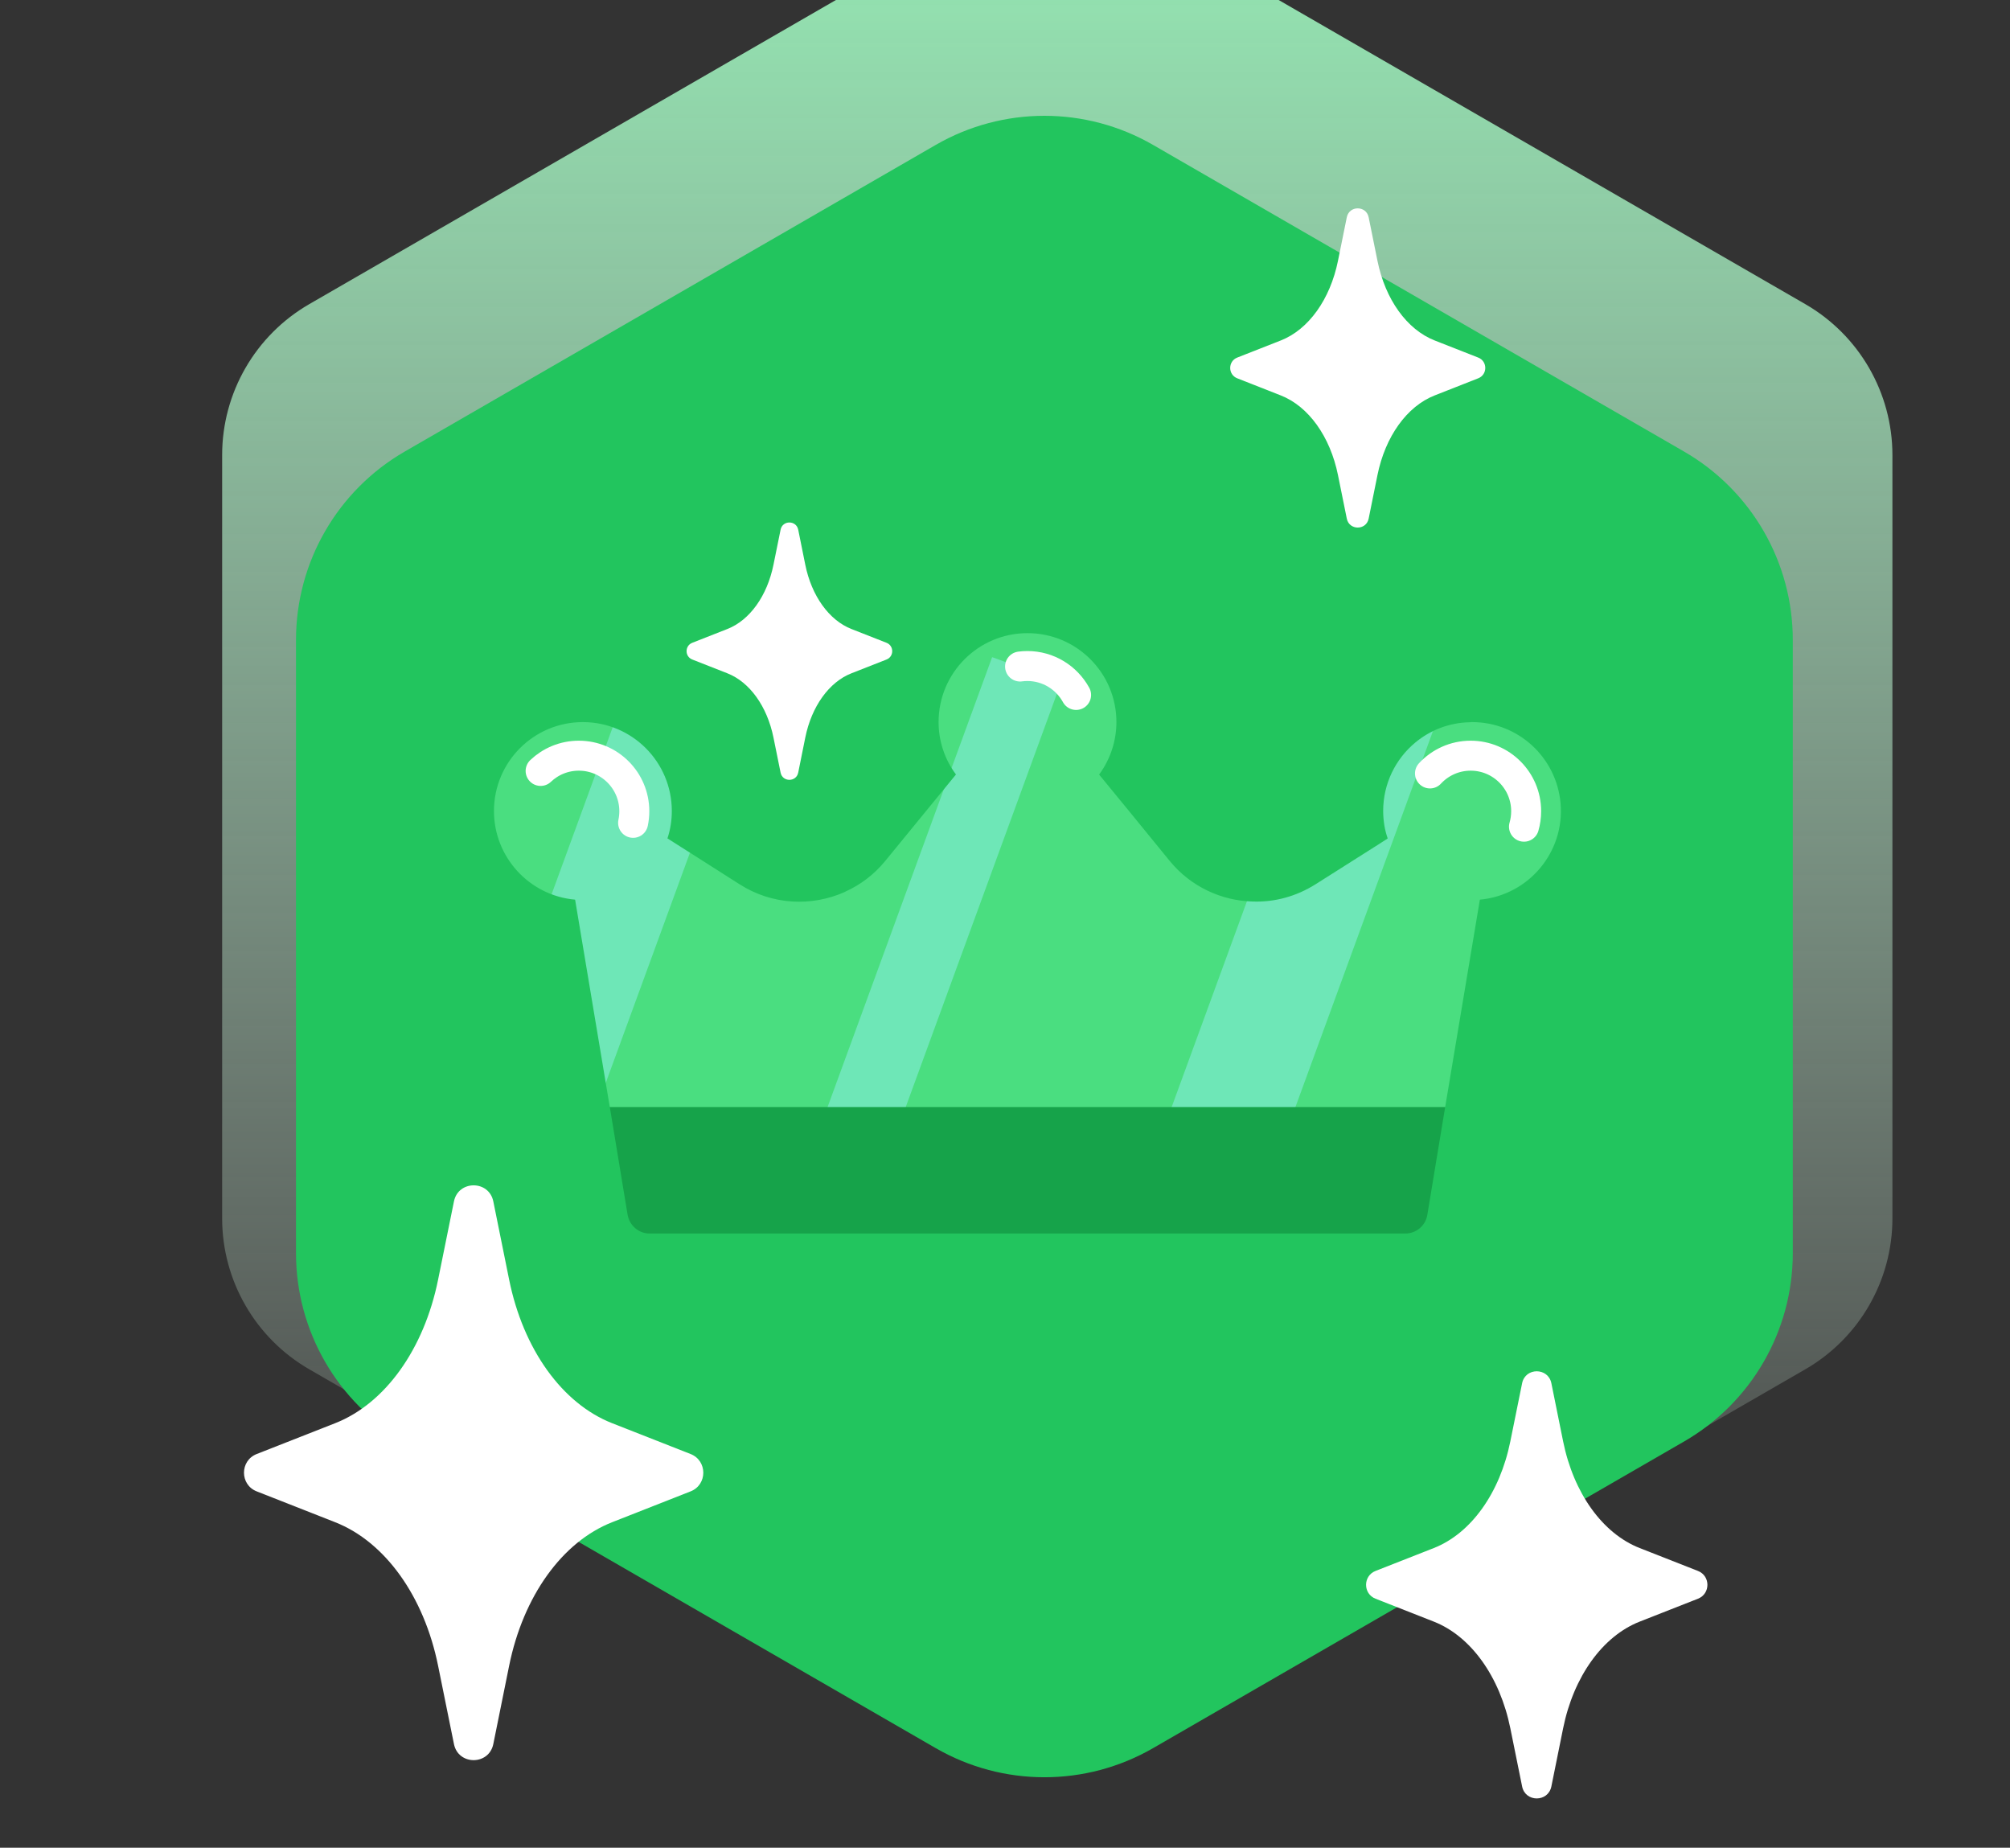 <svg width="173" height="159" viewBox="0 0 173 159" fill="none" xmlns="http://www.w3.org/2000/svg">
<rect x="0" y="0" width="173" height="159" fill="#333333" stroke="none"/>
<g clip-path="url(#clip0_7600_105472)">
<path d="M83.5 -6.67C88.141 -9.349 93.859 -9.349 98.5 -6.67L155.38 26.17C160.021 28.849 162.88 33.801 162.88 39.16V104.84C162.88 110.199 160.021 115.151 155.38 117.83L98.5 150.67C93.859 153.349 88.141 153.349 83.5 150.67L26.62 117.83C21.979 115.151 19.12 110.199 19.12 104.84V39.16C19.12 33.801 21.979 28.849 26.62 26.17L83.5 -6.67Z" fill="url(#paint0_linear_7600_105472)"/>
<mask id="mask0_7600_105472" style="mask-type:luminance" maskUnits="userSpaceOnUse" x="-21" y="-28" width="215" height="215">
<path d="M194 -28H-21V187H194V-28Z" fill="white"/>
</mask>
<g mask="url(#mask0_7600_105472)">
<path d="M136.661 50.828V108.161H36.328V50.828H136.661Z" fill="#4ADE80"/>
<path d="M88.359 57.633L66.859 116.399" stroke="#6EE7B7" stroke-width="6.316"/>
<path d="M119.938 57.633L98.438 116.399" stroke="#6EE7B7" stroke-width="10.004"/>
<path d="M59.844 57.633L38.344 116.399" stroke="#6EE7B7" stroke-width="9.954"/>
<path d="M130.921 95.266V115.332H42.055V95.266H130.921Z" fill="#16A34A"/>
<path d="M144.951 38.859L99.247 12.472C93.458 9.129 86.324 9.129 80.535 12.472L34.831 38.859C29.043 42.202 25.477 48.378 25.477 55.063V107.837C25.477 114.521 29.043 120.697 34.831 124.04L80.535 150.427C86.324 153.77 93.458 153.77 99.247 150.427L144.951 124.04C150.74 120.697 154.305 114.521 154.305 107.837V55.063C154.305 48.378 150.74 42.202 144.951 38.859ZM127.372 77.416L124.414 95.092L123.611 99.935L122.85 104.538C122.702 105.461 121.898 106.144 120.961 106.144H55.909C54.972 106.144 54.181 105.461 54.02 104.538L53.74 102.852L53.259 99.935L52.482 95.24L52.456 95.092L49.499 77.416C45.553 77.068 42.515 73.75 42.515 69.789C42.515 65.561 45.939 62.137 50.167 62.137C54.395 62.137 57.823 65.561 57.823 69.789C57.823 70.592 57.702 71.382 57.447 72.144L60.335 73.978L63.628 76.077L63.656 76.092C66.453 77.885 69.864 78.032 72.728 76.747C72.741 76.747 72.739 76.747 72.739 76.734C74.051 76.145 75.229 75.263 76.192 74.085L82.28 66.645C81.302 65.335 80.783 63.755 80.783 62.137C80.783 57.908 84.206 54.483 88.434 54.483C92.663 54.483 96.09 57.908 96.09 62.137C96.09 63.755 95.568 65.335 94.605 66.645C94.605 66.645 94.605 66.659 94.616 66.672L97.064 69.656L100.678 74.085C102.497 76.307 105.133 77.509 107.822 77.577C109.682 77.644 111.557 77.148 113.23 76.092L118.553 72.721L119.409 72.171C119.423 72.159 119.437 72.144 119.437 72.144C119.317 71.797 119.222 71.436 119.158 71.074C119.09 70.647 119.049 70.218 119.049 69.789C119.049 67.421 120.12 65.307 121.805 63.903C123.091 62.832 124.736 62.177 126.529 62.15C126.582 62.137 126.648 62.137 126.701 62.137C130.662 62.137 133.956 65.16 134.317 69.107C134.691 73.308 131.586 77.028 127.372 77.416Z" fill="#22C55E"/>
<path d="M92.619 59.801C91.809 58.319 90.235 57.312 88.426 57.312C88.213 57.312 88.003 57.327 87.797 57.354" stroke="white" stroke-width="2.58" stroke-linecap="round" stroke-linejoin="round"/>
<path d="M131.168 71.138C131.29 70.715 131.356 70.268 131.356 69.805C131.356 67.167 129.217 65.027 126.58 65.027C125.197 65.027 123.951 65.615 123.078 66.555" stroke="white" stroke-width="2.58" stroke-linecap="round" stroke-linejoin="round"/>
<path d="M54.491 70.806C54.559 70.483 54.595 70.149 54.595 69.805C54.595 67.167 52.457 65.027 49.819 65.027C48.545 65.027 47.388 65.526 46.531 66.339" stroke="white" stroke-width="2.58" stroke-linecap="round" stroke-linejoin="round"/>
<path d="M115.918 18.699C116.124 17.673 117.593 17.673 117.8 18.699L118.556 22.436C119.229 25.764 121.091 28.359 123.479 29.296L127.227 30.768C128.04 31.085 128.04 32.238 127.227 32.554L123.479 34.028C121.091 34.965 119.229 37.563 118.556 40.888L117.8 44.626C117.593 45.654 116.124 45.654 115.918 44.626L115.161 40.888C114.488 37.563 112.625 34.965 110.24 34.028L106.492 32.554C105.68 32.238 105.68 31.085 106.492 30.768L110.24 29.296C112.625 28.359 114.488 25.764 115.161 22.436L115.918 18.699Z" fill="white"/>
<path d="M39.071 103.385C39.441 101.538 42.087 101.538 42.46 103.385L43.821 110.114C45.033 116.108 48.387 120.78 52.686 122.467L59.436 125.118C60.899 125.689 60.899 127.766 59.436 128.335L52.686 130.988C48.387 132.677 45.033 137.355 43.821 143.341L42.46 150.073C42.087 151.924 39.441 151.924 39.071 150.073L37.707 143.341C36.495 137.355 33.142 132.677 28.847 130.988L22.097 128.335C20.634 127.766 20.634 125.689 22.097 125.118L28.847 122.467C33.142 120.78 36.495 116.108 37.707 110.114L39.071 103.385Z" fill="white"/>
<path d="M131.008 119.029C131.282 117.657 133.249 117.657 133.526 119.029L134.537 124.03C135.438 128.484 137.93 131.957 141.126 133.21L146.142 135.18C147.229 135.604 147.229 137.148 146.142 137.571L141.126 139.542C137.93 140.797 135.438 144.273 134.537 148.722L133.526 153.725C133.249 155.1 131.282 155.1 131.008 153.725L129.994 148.722C129.093 144.273 126.601 140.797 123.409 139.542L118.393 137.571C117.306 137.148 117.306 135.604 118.393 135.18L123.409 133.21C126.601 131.957 129.093 128.484 129.994 124.03L131.008 119.029Z" fill="white"/>
<path d="M67.185 45.581C67.349 44.754 68.535 44.754 68.702 45.581L69.31 48.594C69.852 51.277 71.356 53.369 73.279 54.125L76.302 55.312C76.956 55.567 76.956 56.497 76.302 56.752L73.279 57.939C71.356 58.694 69.852 60.789 69.31 63.469L68.702 66.484C68.535 67.312 67.349 67.312 67.185 66.484L66.573 63.469C66.031 60.789 64.53 58.694 62.607 57.939L59.585 56.752C58.93 56.497 58.93 55.567 59.585 55.312L62.607 54.125C64.53 53.369 66.031 51.277 66.573 48.594L67.185 45.581Z" fill="white"/>
</g>
</g>
<defs>
<linearGradient id="paint0_linear_7600_105472" x1="91" y1="-11" x2="91" y2="155" gradientUnits="userSpaceOnUse">
<stop stop-color="#94EBB4"/>
<stop offset="1" stop-color="#E8F4EC" stop-opacity="0"/>
</linearGradient>
<clipPath id="clip0_7600_105472">
<rect width="173" height="159" fill="white"/>
</clipPath>
</defs>
</svg>
